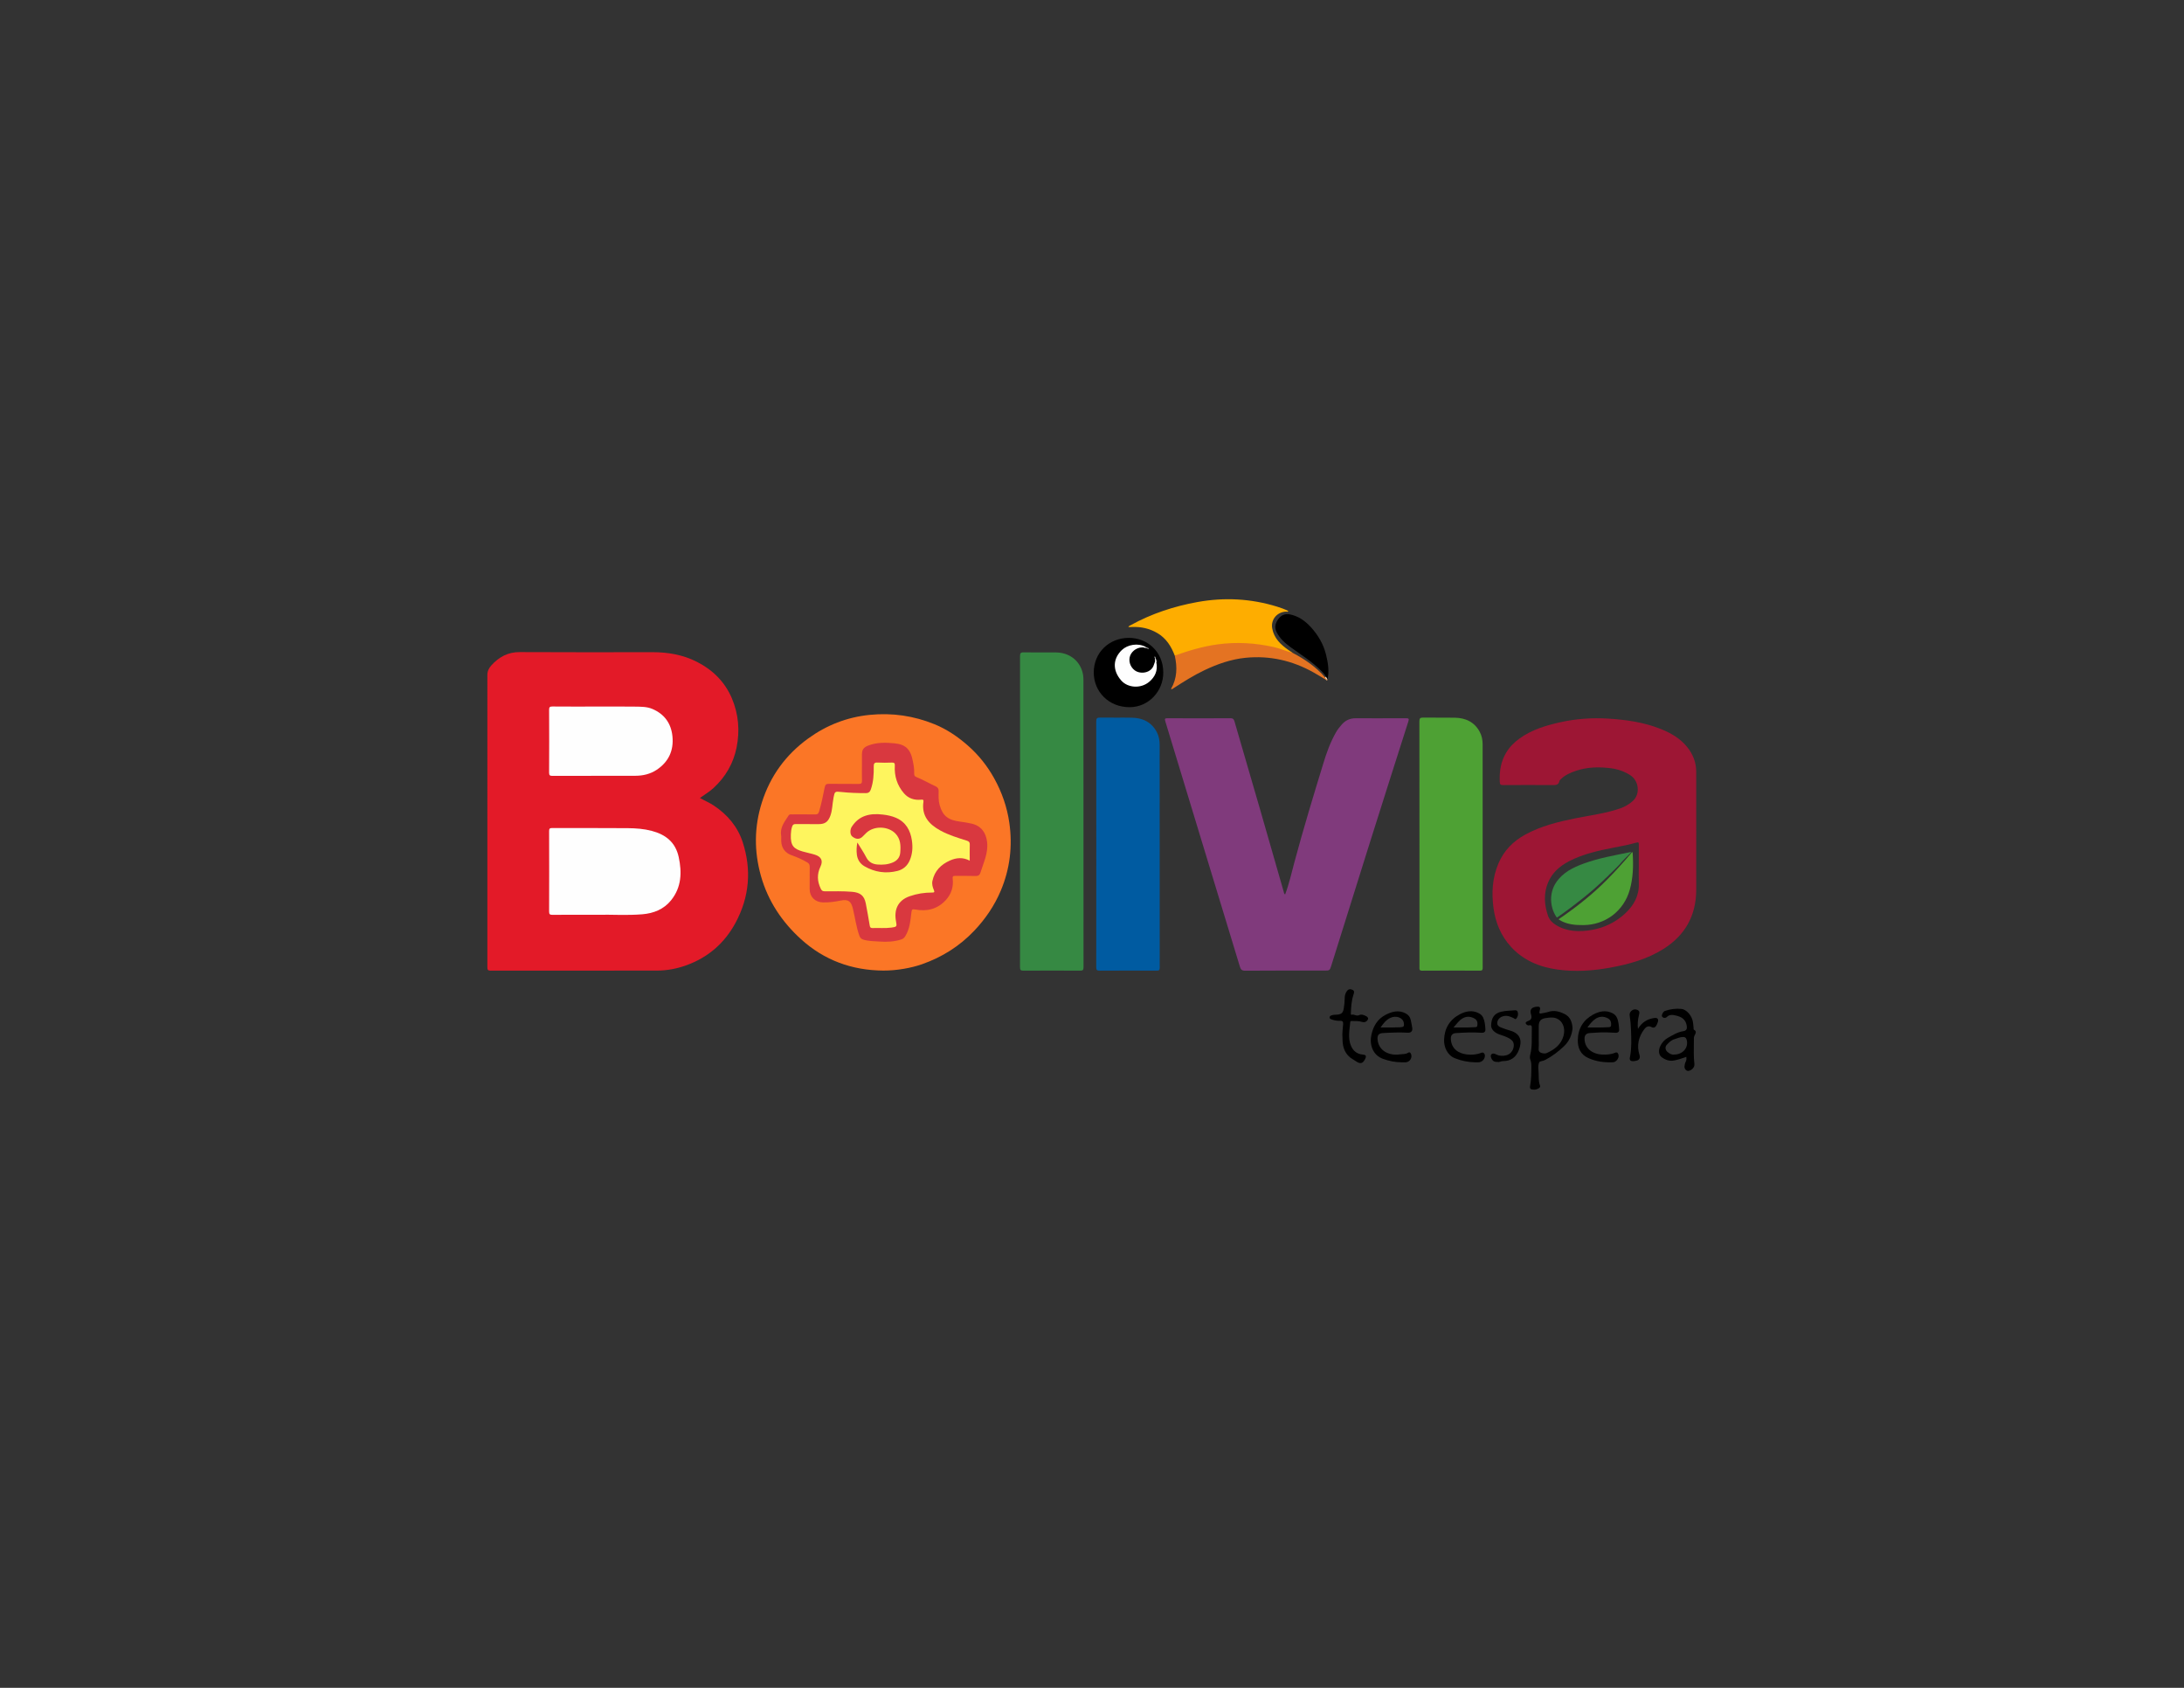 <?xml version="1.0" encoding="UTF-8" standalone="no"?>
<svg
   xmlns:dc="http://purl.org/dc/elements/1.1/"
   xmlns:cc="http://creativecommons.org/ns#"
   xmlns:rdf="http://www.w3.org/1999/02/22-rdf-syntax-ns#"
   xmlns:svg="http://www.w3.org/2000/svg"
   xmlns="http://www.w3.org/2000/svg"
   viewBox="0 0 1056 816"
   height="816"
   width="1056"
   xml:space="preserve"
   id="svg2"
   version="1.1"><rect x="0" y="0" width="1056" height="816" fill="#333333" stroke="none"/><defs
     id="defs6"><clipPath
       id="clipPath18"
       clipPathUnits="userSpaceOnUse"><path
         id="path16"
         d="M 0,612 H 792 V 0 H 0 Z" /></clipPath></defs><g
     transform="matrix(1.333,0,0,-1.333,0,816)"
     id="g10"><g
       id="g12"><g
         clip-path="url(#clipPath18)"
         id="g14"><g
           transform="translate(253.872,322.737)"
           id="g20"><path
             id="path22"
             style="fill:#e31a28;fill-opacity:1;fill-rule:evenodd;stroke:none"
             d="m 0,0 c 1.752,-0.989 3.514,-1.718 5.103,-2.781 4.905,-3.281 8.586,-7.618 10.411,-13.205 3.285,-10.06 2.455,-19.914 -2.577,-29.263 -3.999,-7.428 -10.028,-12.64 -18.011,-15.483 -3.365,-1.198 -6.851,-1.865 -10.437,-1.867 -20.119,-0.007 -40.239,0.005 -60.358,-0.026 -1.006,-0.002 -1.226,0.259 -1.225,1.249 0.029,35.319 0.031,70.638 10e-4,105.957 -10e-4,1.405 0.556,2.526 1.398,3.46 2.75,3.049 6.014,4.897 10.344,4.872 16.079,-0.095 32.159,-0.045 48.238,-0.035 5.63,0.004 11.05,-0.956 16.095,-3.534 C 4.727,46.408 9.102,42.051 11.619,36.097 14.035,30.381 14.534,24.383 13.3,18.273 12.13,12.483 9.298,7.662 4.971,3.646 3.465,2.25 1.717,1.226 0,0" /></g><g
           transform="translate(466.148,287.737)"
           id="g24"><path
             id="path26"
             style="fill:#803a7c;fill-opacity:1;fill-rule:evenodd;stroke:none"
             d="m 0,0 c 1.476,3.915 2.368,7.97 3.442,11.971 3.199,11.904 6.827,23.875 10.411,35.542 1.166,3.916 2.54,7.652 4.549,11.213 0.613,1.085 1.375,2.064 2.203,2.98 1.333,1.474 2.909,2.213 5.028,2.213 2.119,0 12.162,-0.036 18.241,0.003 0.949,0.006 1.135,-0.184 0.838,-1.114 C 40.042,48.177 35.382,33.542 30.763,18.896 26.084,4.059 21.452,-10.793 16.801,-25.639 c -0.615,-1.962 -0.611,-1.964 -2.627,-1.964 -9.558,0 -19.116,0.038 -28.673,-0.042 -1.33,-0.01 -1.636,0.569 -1.95,1.609 -3.917,12.943 -7.872,25.874 -11.804,38.813 -5.068,16.678 -10.115,33.362 -15.207,50.033 -0.29,0.948 -0.141,1.116 0.819,1.112 7.598,-0.035 15.197,-0.035 22.795,0.002 0.877,0.004 1.224,-0.264 1.466,-1.102 3.086,-10.695 6.231,-21.372 9.323,-32.064 C -6.185,20.831 -3.359,10.89 -0.499,0.959 -0.415,0.669 -0.445,0.307 0,0" /></g><g
           transform="translate(320.372,260.142)"
           id="g28"><path
             id="path30"
             style="fill:#fb7626;fill-opacity:1;fill-rule:evenodd;stroke:none"
             d="m 0,0 c -11.373,0.07 -21.453,3.765 -29.845,11.394 -6.868,6.244 -11.944,13.822 -14.498,22.873 -2.522,8.936 -2.495,17.842 0.341,26.755 3.053,9.599 8.692,17.286 16.79,23.158 6.65,4.822 14.062,7.734 22.304,8.556 8.153,0.813 15.999,-0.329 23.539,-3.404 4.463,-1.821 8.44,-4.536 12.061,-7.712 3.873,-3.396 7.045,-7.374 9.552,-11.892 2.8,-5.047 4.674,-10.422 5.492,-16.108 C 46.954,45.159 45.969,36.88 42.648,29.001 40.356,23.563 37.075,18.724 32.971,14.408 27.65,8.814 21.331,4.863 14.107,2.314 10.316,0.977 4.976,-0.03 0,0" /></g><g
           transform="translate(370.014,317.754)"
           id="g32"><path
             id="path34"
             style="fill:#368943;fill-opacity:1;fill-rule:evenodd;stroke:none"
             d="m 0,0 c 0,18.796 0.008,37.592 -0.022,56.387 -0.001,1.056 0.205,1.439 1.359,1.415 3.878,-0.078 7.758,-0.012 11.637,-0.034 4.695,-0.027 8.366,-2.704 9.617,-6.983 0.293,-1.001 0.391,-2.038 0.391,-3.074 0.007,-34.712 0,-69.424 0.031,-104.137 10e-4,-1.052 -0.333,-1.22 -1.283,-1.215 -6.837,0.04 -13.676,0.043 -20.515,-0.003 -1.004,-0.006 -1.24,0.268 -1.238,1.256 C 0.008,-37.592 0,-18.796 0,0" /></g><g
           transform="translate(397.659,306.125)"
           id="g36"><path
             id="path38"
             style="fill:#005ba1;fill-opacity:1;fill-rule:evenodd;stroke:none"
             d="m 0,0 c 0,14.795 0.013,29.591 -0.025,44.387 -0.003,1.105 0.279,1.402 1.381,1.383 3.878,-0.07 7.759,0.037 11.636,-0.045 3.894,-0.083 7.029,-1.611 8.939,-5.182 0.771,-1.443 1.047,-3.009 1.047,-4.622 0.005,-26.952 -0.003,-53.903 0.029,-80.856 10e-4,-0.979 -0.349,-1.075 -1.169,-1.072 -6.878,0.028 -13.756,0.038 -20.634,-0.008 -1.017,-0.006 -1.228,0.293 -1.226,1.269 C 0.011,-29.831 0,-14.915 0,0" /></g><g
           transform="translate(514.877,306.007)"
           id="g40"><path
             id="path42"
             style="fill:#4ea134;fill-opacity:1;fill-rule:evenodd;stroke:none"
             d="m 0,0 c 0,14.836 0.013,29.673 -0.025,44.509 -0.003,1.103 0.285,1.398 1.382,1.378 3.838,-0.069 7.679,0.033 11.517,-0.043 3.886,-0.077 7.056,-1.547 8.982,-5.114 0.755,-1.397 1.06,-2.92 1.06,-4.498 0.004,-27.033 0,-54.066 0.017,-81.099 0.001,-0.747 -0.151,-1.028 -0.973,-1.024 -6.998,0.034 -13.996,0.046 -20.994,-0.008 -1.123,-0.009 -0.968,0.595 -0.968,1.271 C 0,-29.752 0,-14.876 0,0" /></g><g
           transform="translate(426.114,374.379)"
           id="g44"><path
             id="path46"
             style="fill:#fead00;fill-opacity:1;fill-rule:evenodd;stroke:none"
             d="m 0,0 c -1.266,3.361 -3.098,6.274 -6.291,8.158 -2.865,1.69 -5.958,2.362 -9.256,2.213 -0.397,-0.018 -0.798,-0.002 -1.278,-0.002 0.168,0.413 0.552,0.511 0.859,0.68 7.584,4.171 15.689,6.839 24.188,8.376 9.753,1.763 19.372,1.262 28.852,-1.654 1.403,-0.431 2.784,-0.929 4.109,-1.59 C 41.035,15.731 40.7,15.95 40.48,15.946 37.176,15.9 34.771,13.116 35.354,9.861 35.995,6.295 38.414,4.003 41.227,2.037 41.746,1.673 42.276,1.326 42.802,0.971 42.343,0.602 41.886,0.832 41.446,1 34.859,3.517 28.004,4.476 21.006,4.195 15.53,3.976 10.142,3.007 4.922,1.257 3.786,0.876 2.656,0.479 1.515,0.118 1.025,-0.038 0.525,-0.23 0,0" /></g><g
           transform="translate(409.803,355.668)"
           id="g48"><path
             id="path50"
             style="fill:#000000;fill-opacity:1;fill-rule:evenodd;stroke:none"
             d="m 0,0 c -7.718,-0.043 -13.068,5.72 -13.067,12.569 10e-4,7.31 5.63,12.536 12.675,12.572 C 6.27,25.175 12.09,20.249 12.15,12.646 12.205,5.849 6.877,0.037 0,0" /></g><g
           transform="translate(426.114,374.379)"
           id="g52"><path
             id="path54"
             style="fill:#e47322;fill-opacity:1;fill-rule:evenodd;stroke:none"
             d="m 0,0 c 5.071,1.81 10.218,3.343 15.567,4.074 6.859,0.937 13.647,0.525 20.403,-0.989 2.347,-0.526 4.512,-1.55 6.832,-2.114 4.406,-2.304 8.454,-5.082 11.729,-8.881 0.227,-0.096 0.374,-0.251 0.38,-0.51 -0.014,-0.116 -0.064,-0.214 -0.146,-0.296 -1.474,0.872 -2.931,1.773 -4.423,2.612 C 42.671,-1.794 34.416,0.07 25.683,-0.795 20.458,-1.313 15.49,-3.055 10.738,-5.316 6.834,-7.174 3.19,-9.486 -0.438,-11.822 -0.692,-11.985 -0.901,-12.285 -1.371,-12.115 0.862,-8.274 0.962,-4.193 0,0" /></g><g
           transform="translate(480.89,366.728)"
           id="g56"><path
             id="path58"
             style="fill:#000000;fill-opacity:1;fill-rule:evenodd;stroke:none"
             d="m 0,0 c -0.289,0.765 -0.854,1.32 -1.407,1.893 -3.326,3.446 -7.394,5.932 -11.234,8.714 -2.078,1.507 -3.98,3.186 -5.182,5.53 -0.904,1.764 -0.402,3.38 0.64,4.804 0.993,1.357 2.429,2.015 4.181,1.659 3.053,-0.62 5.455,-2.305 7.529,-4.556 C -2.804,15.146 -0.857,11.841 0.094,8.013 0.824,5.07 1.301,2.085 0.64,-0.955 0.533,-1.012 0.435,-1.003 0.348,-0.917 0.143,-0.646 0.123,-0.303 0,0" /></g><g
           transform="translate(486.961,235.727)"
           id="g60"><path
             id="path62"
             style="fill:#000000;fill-opacity:1;fill-rule:evenodd;stroke:none"
             d="M 0,0 C -0.166,1.724 0.116,3.3 0.22,4.884 0.273,5.7 0.196,6.221 -0.863,6.193 -1.928,6.167 -3.004,6.332 -4.022,6.718 c -0.349,0.132 -0.666,0.258 -0.65,0.728 0.016,0.456 0.318,0.57 0.672,0.713 0.648,0.262 1.33,0.223 1.998,0.269 1.589,0.11 2.193,0.652 2.451,2.176 0.219,1.296 0.337,2.6 0.359,3.914 0.014,0.945 0.284,1.812 0.863,2.556 0.569,0.735 1.372,0.674 2.052,0.299 C 4.328,17.039 4.271,16.522 4.018,15.782 3.252,13.553 3.104,11.191 3.035,8.839 3.029,8.643 3.065,8.315 3.268,8.387 4.203,8.714 5.014,7.76 6.011,8.25 6.868,8.672 7.812,8.291 8.616,7.867 9.05,7.639 9.508,7.2 9.166,6.59 8.687,5.732 7.806,5.541 7.011,5.806 5.865,6.187 4.726,6.091 3.577,6.116 3.28,6.123 2.854,6.226 2.815,5.765 2.567,2.856 1.876,-0.081 3.104,-2.927 3.903,-4.777 5.314,-5.888 7.379,-6.051 8.472,-6.137 8.723,-6.539 8.273,-7.518 7.441,-9.331 6.475,-9.607 4.812,-8.429 4.134,-7.948 3.383,-7.607 2.729,-7.064 0.437,-5.164 -0.021,-2.621 0,0" /></g><g
           transform="translate(543.236,227.015)"
           id="g64"><path
             id="path66"
             style="fill:#000000;fill-opacity:1;fill-rule:evenodd;stroke:none"
             d="m 0,0 c -0.944,-0.059 -1.62,0.169 -2.066,0.906 -0.343,0.567 -0.62,1.267 -0.247,1.775 0.42,0.57 1.171,0.352 1.752,0.051 C 0.641,2.112 1.875,2.073 3.151,2.405 4.537,2.766 5.609,4 5.812,5.465 6.018,6.954 5.559,7.788 4.039,8.624 2.986,9.203 1.841,9.559 0.709,9.942 c -1.92,0.653 -3.122,1.957 -3.072,3.341 0.099,2.775 1.215,4.303 3.517,4.886 1.675,0.423 3.394,0.4 5.095,0.557 0.567,0.051 0.923,-0.164 1.06,-0.719 0.2,-0.82 0.038,-1.543 -0.485,-2.222 C 6.408,15.245 6.12,15.721 5.82,15.865 4.676,16.418 3.569,16.911 2.208,16.619 0.879,16.335 -0.147,15.35 -0.137,14.042 -0.129,13.172 0.525,12.775 1.182,12.509 2.286,12.061 3.426,11.687 4.57,11.352 8.683,10.147 8.813,7.203 7.716,4.353 6.729,1.794 4.871,0.268 1.985,0.297 1.262,0.304 0.613,-0.185 0,0" /></g><g
           transform="translate(594.137,238.996)"
           id="g68"><path
             id="path70"
             style="fill:#000000;fill-opacity:1;fill-rule:evenodd;stroke:none"
             d="M 0,0 C 1.366,2.319 3.346,3.604 5.965,3.953 7.035,4.097 7.545,3.565 7.226,2.536 7.098,2.122 6.926,1.717 6.73,1.329 6.326,0.526 5.703,0.229 4.866,0.671 3.796,1.236 2.965,0.765 2.359,-0.028 0.183,-2.875 -0.528,-6.033 0.565,-9.516 c 0.19,-0.604 0.17,-1.196 -0.319,-1.644 -0.569,-0.522 -2.465,-0.761 -2.922,-0.341 -0.504,0.463 -0.262,1.077 -0.157,1.651 0.562,3.083 0.413,6.197 0.317,9.3 -0.055,1.826 -0.218,3.65 -0.495,5.462 -0.077,0.502 0.08,1.032 0.455,1.437 0.674,0.726 1.482,0.902 2.391,0.508 C 0.752,6.46 0.519,5.654 0.357,4.996 -0.04,3.367 -0.207,1.733 0,0" /></g><g
           transform="translate(480.89,366.728)"
           id="g72"><path
             id="path74"
             style="fill:#e2d8c7;fill-opacity:1;fill-rule:evenodd;stroke:none"
             d="M 0,0 C 0.268,-0.271 0.488,-0.568 0.564,-0.953 0.252,-1.152 0.135,-0.928 0.019,-0.701 -0.069,-0.554 -0.156,-0.406 -0.244,-0.259 -0.163,-0.172 -0.081,-0.086 0,0" /></g><g
           transform="translate(480.908,366.027)"
           id="g76"><path
             id="path78"
             style="fill:#e9a666;fill-opacity:1;fill-rule:evenodd;stroke:none"
             d="m 0,0 c 0.182,-0.084 0.363,-0.167 0.546,-0.251 0,0 0.075,-0.002 0.075,-0.002 C 0.478,-0.829 0.478,-0.829 -0.029,-0.364 -0.02,-0.243 -0.01,-0.122 0,0" /></g><g
           transform="translate(216.939,280.379)"
           id="g80"><path
             id="path82"
             style="fill:#fefefe;fill-opacity:1;fill-rule:evenodd;stroke:none"
             d="m 0,0 c -6.249,0 -11.405,0.023 -16.561,-0.021 -0.941,-0.008 -1.204,0.238 -1.2,1.196 0.036,9.713 0.033,19.426 0.003,29.138 -0.003,0.87 0.175,1.155 1.107,1.152 9.153,-0.038 18.307,0.029 27.46,-0.053 2.899,-0.026 5.808,-0.234 8.65,-0.982 5.06,-1.33 8.633,-4.133 9.787,-9.49 C 30.453,15.338 30.26,9.973 26.497,5.278 23.837,1.96 20.133,0.517 16.037,0.179 10.338,-0.29 4.617,0.127 0,0" /></g><g
           transform="translate(215.606,355.895)"
           id="g84"><path
             id="path86"
             style="fill:#fefefe;fill-opacity:1;fill-rule:evenodd;stroke:none"
             d="m 0,0 c 4.957,0 9.915,0.052 14.871,-0.025 2.059,-0.032 4.159,0.004 6.128,-0.828 4.417,-1.867 6.843,-5.274 7.308,-9.955 0.506,-5.098 -1.368,-9.231 -5.693,-12.117 -2.326,-1.551 -4.967,-2.169 -7.715,-2.179 -10.034,-0.039 -20.068,-0.005 -30.103,-0.033 -0.895,-0.003 -1.234,0.162 -1.228,1.167 0.047,7.596 0.043,15.192 0.004,22.787 -0.005,0.949 0.243,1.214 1.197,1.205 C -10.155,-0.024 -5.077,0 0,0" /></g><g
           transform="translate(589.506,280.873)"
           id="g88"><path
             id="path90"
             style="fill:#9d1634;fill-opacity:1;fill-rule:evenodd;stroke:none"
             d="m 0,0 c -3.423,-3.194 -7.548,-5.185 -12.051,-5.974 -4.402,-0.77 -8.919,-0.739 -12.993,1.719 -1.328,0.801 -2.421,1.87 -2.934,3.357 -1.382,4 -1.656,8.07 -0.026,12.037 1.486,3.615 4.283,6.063 7.732,7.834 5.102,2.619 10.623,3.828 16.187,4.902 2.741,0.529 5.49,1.029 8.172,1.814 C 4.86,25.915 4.947,25.672 4.94,25.002 4.915,22.364 4.931,19.727 4.931,17.09 4.931,15.051 4.868,13.011 4.943,10.976 5.109,6.484 3.182,2.97 0,0 m 25.763,51.415 c -0.011,3.31 -1.166,6.256 -3.199,8.823 -2.525,3.189 -5.924,5.159 -9.647,6.645 -6.153,2.457 -12.626,3.373 -19.163,3.772 -5.788,0.353 -11.557,-0.053 -17.247,-1.31 -5.25,-1.159 -10.352,-2.696 -14.783,-5.869 -1.917,-1.372 -3.584,-3.016 -4.837,-5.067 -2.017,-3.303 -2.559,-6.89 -2.387,-10.682 0.044,-0.959 0.283,-1.192 1.211,-1.185 5.96,0.039 11.919,0.039 17.878,0.004 1.178,-0.007 2.222,-0.031 2.547,1.436 0.069,0.313 0.399,0.591 0.655,0.836 1.51,1.441 3.389,2.228 5.319,2.886 4.132,1.406 8.383,1.498 12.658,0.951 2.556,-0.327 4.964,-1.148 7.148,-2.579 C 4.975,48.07 5.499,43.321 2.873,40.883 1.515,39.624 -0.06,38.705 -1.82,38.09 c -5.232,-1.828 -10.723,-2.483 -16.116,-3.568 -6.322,-1.272 -12.546,-2.795 -18.26,-5.903 -4.41,-2.399 -7.776,-5.794 -9.771,-10.468 -2.226,-5.215 -2.549,-10.636 -1.804,-16.179 0.708,-5.275 2.667,-10.008 6.244,-13.981 4.555,-5.06 10.529,-7.475 17.066,-8.365 6.355,-0.864 12.738,-0.451 19.065,0.712 6.791,1.248 13.363,3.049 19.286,6.783 7.91,4.987 11.847,12.139 11.876,21.459 0.02,6.92 0.004,13.839 0.004,20.758 0,7.359 0.016,14.718 -0.007,22.077" /></g><g
           transform="translate(312.65,334.161)"
           id="g92"><path
             id="path94"
             style="fill:#d9383f;fill-opacity:1;fill-rule:evenodd;stroke:none"
             d="m 0,0 v 4.199 c 0,1.932 0.552,2.728 2.382,3.427 3.074,1.175 6.253,1.082 9.447,0.773 0.87,-0.084 1.727,-0.243 2.56,-0.547 2.278,-0.833 3.298,-2.656 3.829,-4.844 0.451,-1.859 0.819,-3.737 0.733,-5.666 -0.028,-0.62 0.249,-0.954 0.797,-1.175 2.413,-0.974 4.664,-2.285 7.018,-3.38 0.825,-0.383 1.078,-0.941 1.061,-1.795 -0.035,-1.673 -0.104,-3.352 0.36,-4.994 1.11,-3.921 3.045,-5.455 7.505,-6.012 1.379,-0.172 2.756,-0.405 4.11,-0.714 3.417,-0.778 5.215,-3.248 5.603,-6.706 0.447,-3.986 -1.281,-7.372 -2.384,-10.958 -0.33,-1.07 -0.858,-1.362 -1.939,-1.322 -2.437,0.091 -4.879,0.006 -7.319,0.041 -0.795,0.012 -0.93,-0.311 -0.845,-1.019 0.359,-2.977 -0.513,-5.605 -2.522,-7.788 -3.025,-3.288 -6.864,-4.179 -11.129,-3.377 -1.029,0.193 -1.187,-0.04 -1.307,-0.986 -0.377,-2.99 -0.584,-6.037 -2.246,-8.711 -0.362,-0.581 -0.798,-0.963 -1.44,-1.17 -2.576,-0.828 -5.206,-0.959 -7.887,-0.764 -1.983,0.142 -3.973,0.098 -5.909,0.706 -0.785,0.246 -1.149,0.685 -1.416,1.428 -1.151,3.204 -1.548,6.584 -2.362,9.867 -0.666,2.686 -1.701,3.412 -4.474,2.854 -2.114,-0.426 -4.232,-0.725 -6.402,-0.663 -2.809,0.081 -4.783,2.017 -4.783,4.801 0,2.72 -0.02,5.439 0.013,8.159 0.009,0.73 -0.248,1.162 -0.877,1.539 -1.791,1.073 -3.688,1.9 -5.648,2.591 -2.4,0.847 -3.738,2.657 -3.812,5.22 -0.02,0.679 0.071,1.372 -0.032,2.037 -0.45,2.921 1.326,4.977 2.715,7.191 0.292,0.466 0.748,0.386 1.181,0.387 2.839,0.003 5.68,0.027 8.519,-0.014 0.78,-0.011 1.117,0.265 1.341,1.006 0.876,2.902 1.453,5.875 2.059,8.835 0.213,1.044 0.624,1.265 1.584,1.252 3.559,-0.048 7.12,0.018 10.679,-0.042 1.025,-0.018 1.299,0.316 1.257,1.295 C -0.053,-3.362 0,-1.68 0,0" /></g><g
           transform="translate(419.469,371.769)"
           id="g96"><path
             id="path98"
             style="fill:#fefefe;fill-opacity:1;fill-rule:evenodd;stroke:none"
             d="m 0,0 c 0.535,-2.854 -0.517,-5.151 -2.657,-6.932 -3.039,-2.526 -7.757,-2.215 -10.156,0.56 -3.184,3.687 -3.009,7.872 0.302,11.029 1.999,1.905 5.803,2.664 8.643,1.094 0.023,-0.447 -0.212,-0.384 -0.486,-0.245 -2.261,0.428 -4.404,-1.052 -5.13,-2.812 -0.754,-1.824 -0.127,-4.129 1.613,-5.427 2.11,-1.576 6.05,-0.977 6.938,1.971 0.126,0.416 0.287,0.821 0.432,1.231 C -0.05,0.616 -0.242,0.076 0,0" /></g><g
           transform="translate(419.469,371.769)"
           id="g100"><path
             id="path102"
             style="fill:#f1f1f1;fill-opacity:1;fill-rule:evenodd;stroke:none"
             d="M 0,0 -0.501,0.469 C -0.514,0.867 -0.526,1.267 -0.54,1.666 -0.455,1.748 -0.371,1.744 -0.288,1.664 -0.081,1.128 0.178,0.602 0,0" /></g><g
           transform="translate(415.115,377.275)"
           id="g104"><path
             id="path106"
             style="fill:#a1a1a1;fill-opacity:1;fill-rule:evenodd;stroke:none"
             d="M 0,0 C 0.159,0.087 0.41,-0.007 0.485,0.245 0.719,0.153 0.952,0.062 1.186,-0.031 1.225,-0.247 1.185,-0.377 0.926,-0.271 0.604,-0.223 0.268,-0.231 0,0" /></g><g
           transform="translate(416.041,377.005)"
           id="g108"><path
             id="path110"
             style="fill:#787878;fill-opacity:1;fill-rule:evenodd;stroke:none"
             d="M 0,0 C 0.086,0.08 0.173,0.16 0.26,0.24 0.496,0.184 0.808,-0.009 0.68,-0.176 0.475,-0.442 0.213,-0.147 0,0" /></g><g
           transform="translate(419.181,373.434)"
           id="g112"><path
             id="path114"
             style="fill:#bbbbbb;fill-opacity:1;fill-rule:evenodd;stroke:none"
             d="M 0,0 -0.252,0.001 C -0.436,0.177 -0.447,0.394 -0.402,0.634 -0.047,0.556 -0.024,0.277 0,0" /></g><g
           transform="translate(567.125,236.446)"
           id="g116"><path
             id="path118"
             style="fill:#000000;fill-opacity:1;fill-rule:evenodd;stroke:none"
             d="m 0,0 c -0.88,-3.161 -3.224,-4.921 -6.026,-6.192 -0.471,-0.215 -1.131,-0.206 -1.649,-0.079 -0.776,0.19 -1.429,0.545 -1.342,1.625 0.111,1.347 0.027,2.71 0.027,4.067 h 0.01 c 0,1.357 0.001,2.715 0,4.072 -0.003,1.917 0.734,2.736 2.638,2.988 1.188,0.157 2.392,0.351 3.544,-0.044 C -0.338,5.595 0.805,2.895 0,0 M 0.397,7.944 C -1.468,8.87 -3.47,9.443 -5.602,8.675 -6.196,8.461 -6.845,8.401 -7.468,8.266 c -1.373,-0.3 -1.466,-0.24 -1.094,1.177 0.24,0.914 -0.143,1.227 -0.939,1.166 -1.77,-0.133 -2.888,-0.782 -2.28,-2.788 0.364,-1.208 0.192,-1.992 -1.078,-2.417 -0.395,-0.132 -0.979,-0.473 -0.855,-0.825 0.147,-0.414 0.693,-0.882 1.235,-0.745 1.008,0.254 1.011,-0.489 0.993,-1.007 -0.119,-3.207 0.234,-6.441 -0.564,-9.612 -0.139,-0.555 -0.205,-1.236 -0.007,-1.741 0.334,-0.85 0.399,-1.691 0.396,-2.569 -0.006,-2.311 -0.012,-4.617 -0.43,-6.908 -0.216,-1.186 0.122,-1.465 1.362,-1.492 0.628,-0.015 1.179,0.177 1.704,0.471 0.359,0.201 0.697,0.495 0.522,0.96 -0.722,1.919 -0.359,3.947 -0.597,5.916 -0.102,0.846 -0.043,1.811 0.291,2.57 0.172,0.39 1.11,0.435 1.696,0.654 0.259,0.097 0.509,0.228 0.754,0.359 2.426,1.294 4.567,2.945 6.566,4.846 1.945,1.851 2.811,4.077 3.071,6.386 C 3.18,5.101 2.39,6.955 0.397,7.944" /></g><g
           transform="translate(607.278,229.675)"
           id="g120"><path
             id="path122"
             style="fill:#000000;fill-opacity:1;fill-rule:evenodd;stroke:none"
             d="M 0,0 C -0.945,-0.133 -1.725,0.37 -2.434,0.953 -3.213,1.593 -3.395,2.779 -2.729,3.497 -1.94,4.348 -1.16,5.199 0.077,5.573 1.057,5.87 1.969,6.305 3.03,6.371 4.005,6.432 4.384,6.003 4.577,5.14 5.184,2.429 3.09,0.031 0,0 M 7.143,5.108 C 7.14,5.662 7.089,6.279 7.306,6.757 7.692,7.611 8.356,8.38 7.095,9.064 6.999,9.116 7.056,9.441 7.034,9.639 c -0.08,0.751 -0.13,1.507 -0.252,2.252 -0.362,2.191 -2.288,4.46 -4.123,4.663 -2.037,0.225 -4.057,-0.066 -6.007,-0.715 -0.679,-0.227 -1.368,-1.607 -1.047,-2.053 0.476,-0.662 1.324,-0.573 1.704,-0.176 0.955,1.004 2.15,0.815 3.132,0.596 C 2.68,13.708 4.193,12.804 4.568,10.358 4.721,9.366 4.443,8.654 3.308,8.484 1.208,8.168 -0.569,7.052 -2.36,6.032 -3.545,5.357 -4.463,4.331 -5.053,3.063 c -0.752,-1.617 -0.568,-3.197 0.526,-4.019 1.393,-1.047 2.932,-1.53 4.704,-1.148 1.404,0.302 2.76,0.751 4.21,1.274 C 4.479,-1.504 4.476,-2.006 4.191,-2.55 3.923,-3.063 3.796,-3.683 3.738,-4.269 3.651,-5.145 4.353,-5.953 5.064,-5.922 c 1.145,0.051 2.41,1.283 2.267,2.445 -0.352,2.861 -0.176,5.723 -0.188,8.585" /></g><g
           transform="translate(578.593,242.545)"
           id="g124"><path
             id="path126"
             style="fill:#000000;fill-opacity:1;fill-rule:evenodd;stroke:none"
             d="M 0,0 C 1.431,1.008 3.013,1.137 4.623,0.28 5.678,-0.281 5.877,-1.231 5.794,-2.265 5.729,-3.06 4.97,-2.913 4.479,-2.951 3.286,-3.042 2.086,-3.035 0.889,-3.049 -0.265,-3.063 -1.418,-3.052 -2.799,-3.052 -1.889,-1.796 -1.063,-0.749 0,0 m 7.328,-12.176 c -1.63,-0.702 -3.331,-0.76 -5.027,-0.671 -2.798,0.148 -6.072,1.873 -6.14,5.701 -0.022,1.243 0.556,1.975 1.84,2.077 0.874,0.068 1.75,0.109 2.625,0.163 2.267,0.194 4.531,0.065 6.792,-0.056 0.893,-0.049 1.357,0.415 1.294,1.175 C 8.592,-2.335 8.537,-0.855 7.904,0.515 7.57,1.238 7.067,1.733 6.36,2.104 3.896,3.393 1.448,2.819 -0.721,1.638 c -3.573,-1.947 -5.511,-5.131 -5.56,-9.259 -0.034,-2.851 0.966,-5.199 3.765,-6.484 2.861,-1.313 5.875,-1.684 8.971,-1.558 1.149,0.047 2.213,1.404 2.058,2.531 -0.091,0.657 -0.448,1.274 -1.185,0.956" /></g><g
           transform="translate(530.66,242.889)"
           id="g128"><path
             id="path130"
             style="fill:#000000;fill-opacity:1;fill-rule:evenodd;stroke:none"
             d="M 0,0 C 1.486,0.799 2.929,0.589 4.297,-0.213 5.244,-0.768 5.359,-1.777 5.199,-2.742 5.09,-3.401 4.373,-3.263 3.909,-3.296 2.721,-3.381 1.526,-3.379 0.334,-3.393 -0.82,-3.406 -1.974,-3.396 -3.443,-3.396 -2.239,-2.052 -1.407,-0.756 0,0 m 6.686,-12.55 c -1.707,-0.688 -3.517,-0.831 -5.275,-0.618 -3.008,0.366 -5.669,2.006 -5.807,5.664 -0.046,1.253 0.54,2.008 1.82,2.086 3.097,0.189 6.199,0.345 9.301,0.115 C 7.628,-5.37 8.187,-4.99 8.138,-4.121 8.056,-2.661 7.947,-1.187 7.326,0.184 6.998,0.906 6.474,1.392 5.771,1.767 3.396,3.034 0.979,2.508 -1.112,1.415 c -3.64,-1.9 -5.618,-5.078 -5.741,-9.291 -0.074,-2.573 1.129,-5.531 3.922,-6.666 2.363,-0.959 4.795,-1.406 7.32,-1.481 0.4,0 0.8,-0.011 1.2,0.002 1.254,0.041 2.265,1.007 2.361,2.248 0.069,0.893 -0.544,1.513 -1.264,1.223" /></g><g
           transform="translate(504.337,242.996)"
           id="g132"><path
             id="path134"
             style="fill:#000000;fill-opacity:1;fill-rule:evenodd;stroke:none"
             d="M 0,0 C 2.068,0.964 4.524,0.079 4.857,-1.784 5.084,-3.048 4.862,-3.353 3.566,-3.417 2.412,-3.474 1.256,-3.487 0.101,-3.5 -1.056,-3.514 -2.213,-3.503 -3.567,-3.503 -2.528,-1.984 -1.544,-0.72 0,0 m 6.458,-12.635 c -0.99,-0.631 -2.086,-0.47 -3.126,-0.623 -3.556,-0.521 -7.519,1.125 -7.969,5.244 -0.175,1.592 0.3,2.396 1.844,2.489 3.055,0.184 6.11,0.308 9.173,0.135 1.108,-0.063 1.705,0.623 1.549,1.704 -0.143,0.987 -0.345,1.965 -0.555,2.94 C 7.142,0.332 6.515,1.099 5.525,1.619 2.928,2.986 0.442,2.25 -1.869,1.028 -4.666,-0.451 -6.182,-2.979 -6.874,-6.05 c -0.772,-3.418 0.281,-7.4 4.194,-8.819 2.184,-0.792 4.435,-1.249 6.767,-1.253 0.519,0 1.045,-0.048 1.558,0.009 1.363,0.149 2.265,1.483 1.917,2.777 -0.156,0.582 -0.556,1.051 -1.104,0.701" /></g><g
           transform="translate(351.746,300.004)"
           id="g136"><path
             id="path138"
             style="fill:#fef55e;fill-opacity:1;fill-rule:evenodd;stroke:none"
             d="m 0,0 c -2.466,1.308 -4.861,1.085 -7.15,0.066 -3.253,-1.445 -5.6,-3.751 -6.375,-7.396 -0.26,-1.217 0.093,-2.302 0.533,-3.365 0.301,-0.729 0.123,-0.869 -0.601,-0.866 -2.814,0.015 -5.588,-0.421 -8.224,-1.35 -4.321,-1.524 -5.709,-4.949 -4.912,-9.13 0.35,-1.828 0.27,-1.971 -1.629,-2.226 -2.312,-0.31 -4.63,-0.071 -6.941,-0.169 -0.684,-0.028 -0.873,0.305 -0.974,0.913 -0.449,2.672 -0.907,5.345 -1.428,8.005 -0.561,2.864 -2.021,3.972 -4.969,4.225 -3.313,0.284 -6.626,0.176 -9.939,0.186 -0.748,0.002 -1.087,0.24 -1.421,0.929 -1.299,2.689 -1.422,5.294 -0.103,8.046 1.024,2.139 0.259,3.595 -2.053,4.313 -1.444,0.448 -2.942,0.718 -4.393,1.146 -3.156,0.931 -4.484,1.968 -4.305,6.18 0.043,1.008 0.148,1.966 0.485,2.921 0.224,0.639 0.566,0.848 1.229,0.841 2.799,-0.032 5.598,-0.013 8.397,-0.013 2.334,0 3.45,0.873 4.257,3.145 0.719,2.023 0.673,4.163 1.087,6.23 0.015,0.078 0.012,0.16 0.027,0.238 0.432,2.235 0.513,2.295 2.735,2.05 2.978,-0.328 5.964,-0.416 8.959,-0.421 1.032,-0.002 1.526,0.456 1.836,1.344 0.936,2.682 1.1,5.47 1.051,8.265 -0.02,1.129 0.237,1.554 1.432,1.481 1.713,-0.103 3.439,-0.067 5.156,-0.008 0.852,0.028 1.117,-0.256 1.066,-1.094 -0.233,-3.788 0.846,-7.197 3.318,-10.062 1.576,-1.826 3.735,-2.549 6.142,-2.303 0.728,0.074 1.03,0.033 0.911,-0.804 -0.717,-5.048 2.014,-8.097 6.078,-10.344 C -7.655,9.28 -4.316,8.289 -1.006,7.24 -0.213,6.989 0.049,6.631 0.021,5.808 -0.043,3.938 0,2.065 0,0" /></g><g
           transform="translate(310.978,306.597)"
           id="g140"><path
             id="path142"
             style="fill:#d9383f;fill-opacity:1;fill-rule:evenodd;stroke:none"
             d="m 0,0 c 1.095,-1.802 2.292,-3.551 3.255,-5.421 0.88,-1.707 2.294,-2.422 4.031,-2.566 1.914,-0.159 3.827,-0.02 5.638,0.766 1.567,0.68 2.499,1.845 2.641,3.541 0.209,2.509 0.158,4.97 -1.773,6.95 C 11.14,5.989 6.018,6.105 3.266,3.49 2.802,3.05 2.358,2.588 1.905,2.136 0.808,1.04 -0.545,1.075 -1.909,2.236 -2.663,2.879 -2.693,4.639 -2.05,5.651 c 2.692,4.231 6.728,5.017 11.302,4.474 1.627,-0.194 3.206,-0.499 4.735,-1.16 3.629,-1.569 5.261,-4.561 5.803,-8.212 0.365,-2.456 0.231,-4.94 -0.809,-7.295 -0.871,-1.974 -2.373,-3.249 -4.395,-3.766 -4.208,-1.076 -8.255,-0.477 -12.008,1.689 -1.545,0.893 -2.502,2.344 -2.74,4.161 C -0.353,-2.999 -0.278,-1.531 0,0" /></g><g
           transform="translate(578.829,289.206)"
           id="g144"><path
             id="path146"
             style="fill:#4ea134;fill-opacity:1;fill-rule:nonzero;stroke:none"
             d="m 0,0 c -5.595,-5.019 -11.185,-8.906 -13.48,-10.442 0.14,-0.12 0.244,-0.221 0.36,-0.291 2.669,-1.616 5.627,-1.862 8.646,-1.837 7.991,0.064 14.672,5.15 16.815,12.831 1.181,4.239 1.334,8.567 1.07,12.929 -0.015,0.256 -0.014,0.775 -0.243,0.695 C 10.901,11.179 5.522,4.952 0,0" /></g><g
           transform="translate(581.588,292.824)"
           id="g148"><path
             id="path150"
             style="fill:#368943;fill-opacity:1;fill-rule:nonzero;stroke:none"
             d="m 0,0 c 0.088,0.124 0.183,0.241 0.254,0.379 0.65,0.573 1.396,1.045 1.879,1.793 0.32,0.284 0.68,0.522 0.965,0.848 0.546,0.565 1.117,1.107 1.678,1.658 0.353,0.358 0.699,0.711 1.036,1.057 0.27,0.292 0.535,0.59 0.785,0.903 0.901,0.977 1.784,1.882 2.782,2.848 0.28,0.302 0.549,0.591 0.789,0.852 C 10.014,10.337 9.789,10.287 9.691,10.267 4.039,9.098 -1.666,8.133 -7.113,6.134 -11.048,4.69 -14.729,2.885 -17.17,-0.771 c -2.502,-3.748 -2.286,-8.782 0.072,-12.39 0.108,-0.164 0.202,-0.239 0.298,-0.278 2.211,1.522 7.822,5.505 13.504,10.448 C -2.201,-2.038 -1.094,-1.027 0,0" /></g><g
           transform="translate(586.364,297.502)"
           id="g152"><path
             id="path154"
             style="fill:#368943;fill-opacity:1;fill-rule:nonzero;stroke:none"
             d="M 0,0 C -0.562,-0.551 -1.133,-1.093 -1.679,-1.658 -1.964,-1.983 -2.323,-2.222 -2.644,-2.506 -3.126,-3.254 -3.872,-3.726 -4.522,-4.299 -4.594,-4.437 -4.688,-4.554 -4.776,-4.678 -3.114,-3.114 -1.491,-1.513 0,0" /></g><g
           transform="translate(587.399,298.56)"
           id="g156"><path
             id="path158"
             style="fill:#023008;fill-opacity:1;fill-rule:nonzero;stroke:none"
             d="M 0,0 C -0.337,-0.347 -0.683,-0.699 -1.035,-1.058 -0.684,-0.712 -0.336,-0.361 0,0" /></g></g></g></g></svg>